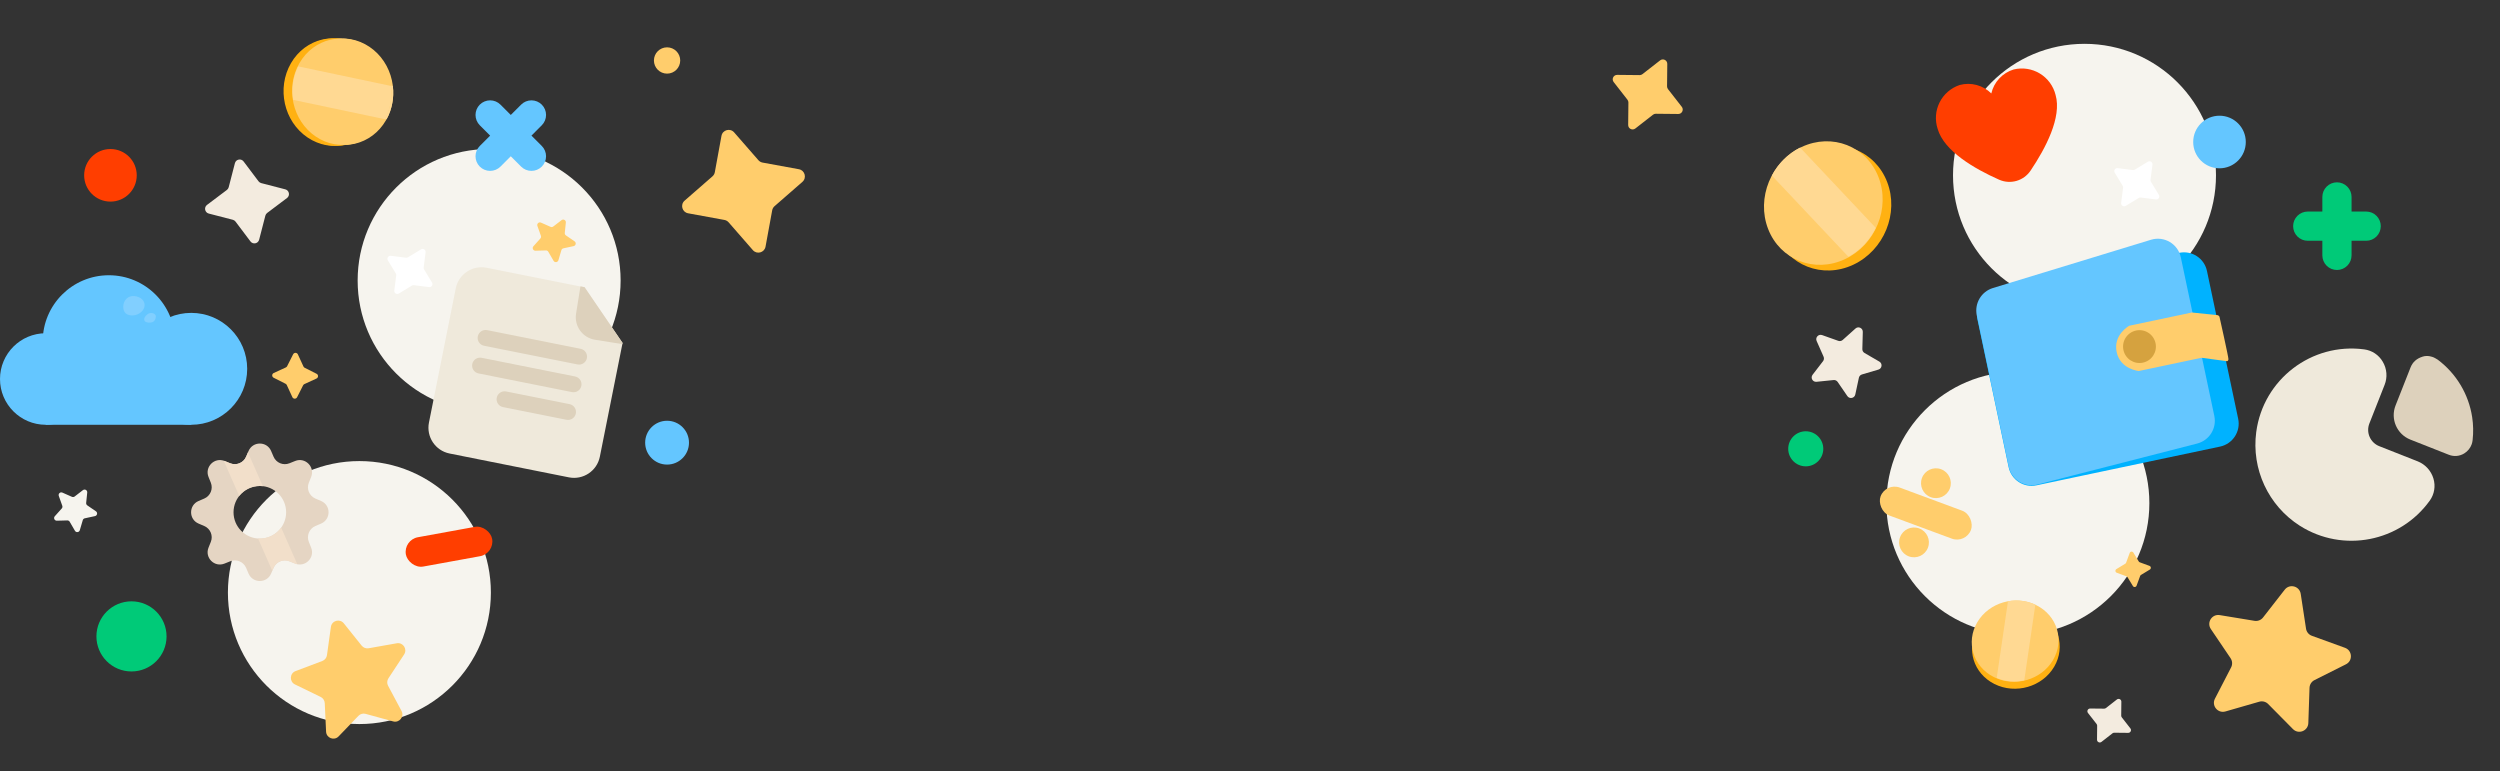 <svg width="1426" height="440" viewBox="0 0 1426 440" fill="none" xmlns="http://www.w3.org/2000/svg">
<rect x="0" y="0" width="1426" height="440" fill="#333333" stroke="none"/>
<circle cx="279" cy="160" r="75" fill="#F6F4EE"/>
<circle cx="205" cy="338" r="75" fill="#F6F4EE"/>
<circle cx="380.5" cy="252.5" r="12.5" fill="#64C6FF"/>
<path d="M188.75 357.573C189.253 353.961 193.833 352.702 196.112 355.55L206.292 368.274C207.243 369.462 208.766 370.036 210.264 369.77L226.308 366.922C229.9 366.284 232.512 370.252 230.508 373.299L221.553 386.913C220.716 388.184 220.642 389.81 221.357 391.153L229.024 405.532C230.74 408.75 227.774 412.461 224.256 411.496L208.542 407.186C207.074 406.783 205.505 407.215 204.449 408.31L193.143 420.045C190.612 422.672 186.167 420.998 185.997 417.354L185.24 401.077C185.169 399.557 184.274 398.197 182.906 397.532L168.252 390.405C164.972 388.81 165.19 384.065 168.603 382.777L183.85 377.028C185.273 376.491 186.29 375.219 186.5 373.712L188.75 357.573Z" fill="#FFCD6C"/>
<path d="M320.313 125.565C321.372 124.75 322.891 125.597 322.756 126.926L322.149 132.862C322.093 133.416 322.343 133.957 322.803 134.272L327.724 137.645C328.826 138.4 328.49 140.107 327.184 140.389L321.352 141.646C320.807 141.763 320.37 142.169 320.213 142.703L318.525 148.426C318.147 149.707 316.42 149.915 315.749 148.761L312.751 143.602C312.471 143.121 311.95 142.83 311.393 142.846L305.429 143.009C304.094 143.046 303.362 141.468 304.253 140.472L308.233 136.027C308.604 135.612 308.719 135.027 308.533 134.502L306.534 128.88C306.087 127.621 307.362 126.438 308.583 126.978L314.041 129.389C314.551 129.614 315.143 129.542 315.584 129.203L320.313 125.565Z" fill="#FFCD6C"/>
<path d="M47.313 279.565C48.372 278.75 49.891 279.597 49.756 280.926L49.149 286.862C49.093 287.416 49.343 287.957 49.803 288.272L54.724 291.645C55.826 292.4 55.49 294.107 54.184 294.389L48.352 295.646C47.807 295.763 47.37 296.169 47.213 296.703L45.525 302.426C45.147 303.707 43.42 303.915 42.749 302.761L39.751 297.602C39.471 297.121 38.95 296.83 38.393 296.846L32.429 297.009C31.094 297.046 30.362 295.468 31.253 294.472L35.233 290.027C35.604 289.612 35.719 289.027 35.533 288.502L33.534 282.88C33.087 281.621 34.361 280.438 35.583 280.978L41.041 283.389C41.551 283.614 42.143 283.542 42.584 283.203L47.313 279.565Z" fill="#F6F4EE"/>
<path d="M411.529 77.495C412.156 74.071 416.462 72.888 418.751 75.511L432.596 91.381C433.214 92.09 434.054 92.568 434.979 92.737L455.696 96.529C459.12 97.156 460.303 101.462 457.68 103.751L441.81 117.596C441.101 118.214 440.623 119.054 440.453 119.979L436.661 140.696C436.034 144.12 431.728 145.303 429.44 142.68L415.595 126.81C414.977 126.101 414.136 125.623 413.211 125.453L392.495 121.661C389.071 121.034 387.888 116.728 390.511 114.44L406.381 100.595C407.09 99.977 407.568 99.136 407.737 98.211L411.529 77.495Z" fill="#FFCD6C"/>
<path d="M240.159 142.237C241.393 141.488 242.945 142.495 242.763 143.927L241.661 152.586C241.612 152.973 241.695 153.365 241.898 153.698L246.429 161.16C247.178 162.393 246.17 163.945 244.739 163.763L236.079 162.661C235.693 162.612 235.301 162.695 234.968 162.898L227.506 167.429C226.273 168.178 224.721 167.171 224.903 165.739L226.005 157.08C226.054 156.693 225.971 156.301 225.768 155.968L221.237 148.507C220.488 147.273 221.495 145.721 222.927 145.903L231.586 147.005C231.973 147.054 232.365 146.971 232.698 146.768L240.159 142.237Z" fill="white"/>
<path d="M147.813 136.732C147.227 139.001 144.278 139.587 142.868 137.715L134.339 126.388C133.958 125.882 133.417 125.521 132.804 125.362L119.076 121.813C116.807 121.227 116.221 118.278 118.093 116.868L129.42 108.339C129.926 107.958 130.288 107.417 130.446 106.804L133.995 93.076C134.582 90.807 137.531 90.221 138.94 92.093L147.47 103.42C147.85 103.926 148.392 104.288 149.005 104.446L162.732 107.995C165.001 108.582 165.587 111.531 163.715 112.94L152.388 121.469C151.882 121.85 151.521 122.391 151.362 123.005L147.813 136.732Z" fill="#F3EBDF"/>
<path d="M169.466 226.58C168.899 227.703 167.284 227.674 166.759 226.53L163.577 219.611C163.435 219.302 163.192 219.051 162.888 218.897L156.09 215.466C154.966 214.899 154.995 213.284 156.139 212.759L163.058 209.577C163.367 209.435 163.619 209.192 163.772 208.888L167.203 202.09C167.77 200.966 169.385 200.995 169.911 202.139L173.093 209.058C173.235 209.367 173.477 209.619 173.781 209.772L180.58 213.203C181.703 213.77 181.674 215.385 180.53 215.911L173.611 219.093C173.302 219.235 173.051 219.477 172.897 219.781L169.466 226.58Z" fill="#FFCD6C"/>
<circle cx="75" cy="363" r="20" fill="#00CA78"/>
<circle cx="380.5" cy="34.5" r="7.5" fill="#FFCD6C"/>
<circle cx="63" cy="100" r="15" fill="#FF3E00"/>
<path d="M52.222 216.185C52.222 230.606 40.532 242.296 26.111 242.296C11.69 242.296 0 230.606 0 216.185C0 201.764 11.69 190.074 26.111 190.074C40.532 190.074 52.222 201.764 52.222 216.185Z" fill="#64C6FF"/>
<path d="M99.802 194.716C99.802 215.546 82.916 232.432 62.086 232.432C41.256 232.432 24.37 215.546 24.37 194.716C24.37 173.886 41.256 157 62.086 157C82.916 157 99.802 173.886 99.802 194.716Z" fill="#64C6FF"/>
<path d="M141 210.383C141 228.008 126.712 242.296 109.086 242.296C91.461 242.296 77.173 228.008 77.173 210.383C77.173 192.757 91.461 178.469 109.086 178.469C126.712 178.469 141 192.757 141 210.383Z" fill="#64C6FF"/>
<path d="M26.111 217.926H109.086V242.296H26.111V217.926Z" fill="#64C6FF"/>
<path d="M79.494 178.759C76.559 180.605 72.495 180.239 71.071 177.975C69.647 175.711 70.118 171.513 73.052 169.668C75.987 167.822 80.366 169.357 81.79 171.622C83.214 173.886 82.429 176.914 79.494 178.759Z" fill="#81CFFF"/>
<path d="M87.432 183.497C85.945 184.441 83.087 183.986 82.575 183.172C81.76 181.875 82.575 180.376 84.315 179.11C85.589 178.184 87.852 178.394 88.667 179.69C89.179 180.505 88.781 182.642 87.432 183.497Z" fill="#81CFFF"/>
<path d="M309.033 95.033C307.47 96.596 305.351 97.474 303.14 97.474C300.93 97.474 298.811 96.596 297.248 95.033L291.355 89.141L285.463 95.033C283.9 96.596 281.78 97.474 279.57 97.474C277.36 97.474 275.24 96.596 273.678 95.033C272.115 93.47 271.237 91.351 271.237 89.141C271.237 86.93 272.115 84.811 273.678 83.248L279.57 77.355L273.678 71.463C272.115 69.9 271.237 67.78 271.237 65.57C271.237 63.36 272.115 61.24 273.678 59.678C275.24 58.115 277.36 57.237 279.57 57.237C281.78 57.237 283.9 58.115 285.463 59.678L291.355 65.57L297.248 59.678C298.811 58.115 300.93 57.237 303.14 57.237C305.351 57.237 307.47 58.115 309.033 59.678C310.596 61.24 311.474 63.36 311.474 65.57C311.474 67.78 310.596 69.9 309.033 71.463L303.14 77.355L309.033 83.248C310.596 84.811 311.474 86.93 311.474 89.141C311.474 91.351 310.596 93.47 309.033 95.033Z" fill="#64C6FF"/>
<rect x="230" y="307.96" width="50" height="17" rx="8.5" transform="rotate(-10.323 230 307.96)" fill="#FF3E00"/>
<ellipse cx="29.887" cy="29.47" rx="29.887" ry="29.47" transform="matrix(-0.501 0.865 -0.829 -0.56 230.784 43.185)" fill="#FFB112"/>
<ellipse cx="29.575" cy="29.162" rx="29.575" ry="29.162" transform="matrix(-0.501 0.865 -0.829 -0.56 234.952 43.061)" fill="#FFCD6C"/>
<path fill-rule="evenodd" clip-rule="evenodd" d="M171.103 37.869L224.063 49.033C224.857 55.425 223.764 62.089 220.556 68.001L168.216 56.968C167.214 50.587 168.1 43.876 171.103 37.869Z" fill="#FFD993"/>
<path fill-rule="evenodd" clip-rule="evenodd" d="M333.28 163.855L277.611 152.733C269.488 151.11 261.586 156.38 259.963 164.503L244.673 241.036C243.05 249.16 248.32 257.061 256.443 258.684L324.503 272.281C332.626 273.904 340.528 268.634 342.151 260.511L355.113 195.632L333.28 163.855Z" fill="#EFE9DB"/>
<path fill-rule="evenodd" clip-rule="evenodd" d="M354.959 196.286L339.372 193.792C332.282 192.657 327.455 185.99 328.59 178.9L331.081 163.337L333.436 163.78L355.095 195.566L354.959 196.286Z" fill="#DDD1BC"/>
<path d="M331.195 198.958L277.885 188.307C275.422 187.815 273.027 189.412 272.536 191.875C272.044 194.337 273.641 196.732 276.103 197.224L329.414 207.874C331.876 208.366 334.271 206.769 334.763 204.307C335.255 201.845 333.657 199.45 331.195 198.958Z" fill="#DDD1BC"/>
<path d="M328.042 214.739L274.732 204.088C272.269 203.596 269.875 205.193 269.383 207.655C268.891 210.118 270.488 212.512 272.95 213.004L326.261 223.655C328.723 224.147 331.118 222.55 331.61 220.088C332.102 217.625 330.504 215.231 328.042 214.739Z" fill="#DDD1BC"/>
<path d="M324.889 230.52L288.694 223.288C286.232 222.796 283.837 224.394 283.345 226.856C282.853 229.318 284.45 231.713 286.913 232.205L323.108 239.436C325.57 239.928 327.965 238.331 328.457 235.869C328.949 233.406 327.352 231.012 324.889 230.52Z" fill="#DDD1BC"/>
<g clip-path="url(#clip0_65_833)">
<path fill-rule="evenodd" clip-rule="evenodd" d="M154.642 257.246C152.22 251.585 144.194 251.585 141.771 257.246L140.373 260.513C138.877 264.008 134.864 265.671 131.335 264.257L128.036 262.935C122.32 260.645 116.645 266.32 118.935 272.036L120.257 275.335C121.671 278.864 120.008 282.877 116.513 284.373L113.246 285.771C107.585 288.194 107.585 296.22 113.246 298.642L116.513 300.04C120.008 301.536 121.671 305.549 120.257 309.079L118.935 312.377C116.645 318.093 122.32 323.769 128.036 321.478L131.335 320.157C134.864 318.743 138.877 320.405 140.373 323.901L141.771 327.167C144.194 332.829 152.22 332.829 154.642 327.167L156.04 323.901C157.536 320.405 161.549 318.743 165.079 320.157L168.377 321.478C174.093 323.769 179.769 318.093 177.478 312.377L176.157 309.079C174.743 305.549 176.405 301.536 179.901 300.04L183.167 298.642C188.829 296.22 188.829 288.194 183.167 285.771L179.901 284.373C176.405 282.877 174.743 278.864 176.157 275.335L177.478 272.036C179.769 266.32 174.093 260.645 168.377 262.935L165.079 264.257C161.549 265.671 157.536 264.008 156.04 260.513L154.642 257.246ZM148.207 307.207C156.491 307.207 163.207 300.491 163.207 292.207C163.207 283.922 156.491 277.207 148.207 277.207C139.922 277.207 133.207 283.922 133.207 292.207C133.207 300.491 139.922 307.207 148.207 307.207Z" fill="#E5D5C3"/>
<path fill-rule="evenodd" clip-rule="evenodd" d="M169.593 321.849C169.19 321.764 168.784 321.641 168.377 321.478L165.079 320.157C161.549 318.743 157.536 320.405 156.04 323.901L155.316 325.593L147.187 307.173C147.524 307.195 147.864 307.207 148.207 307.207C153.219 307.207 157.657 304.748 160.381 300.972L169.593 321.849ZM141.433 258.035L140.373 260.512C138.877 264.008 134.864 265.671 131.334 264.257L128.036 262.935C127.889 262.876 127.742 262.822 127.595 262.774L136.464 282.872C139.212 279.42 143.451 277.207 148.207 277.207C148.792 277.207 149.369 277.24 149.937 277.305L141.433 258.035Z" fill="#F2DFCA"/>
</g>
<path d="M165.969 36.039C157.695 50.321 161.918 69.288 175.403 78.402C188.887 87.516 206.527 83.327 214.802 69.045C223.076 54.763 218.853 35.797 205.368 26.682C191.884 17.568 174.244 21.758 165.969 36.039Z" fill="#FFB112"/>
<path d="M170.803 35.99C162.615 50.123 166.794 68.891 180.138 77.91C193.482 86.929 210.937 82.784 219.126 68.651C227.314 54.518 223.135 35.75 209.791 26.731C196.447 17.712 178.992 21.857 170.803 35.99Z" fill="#FFCD6C"/>
<path fill-rule="evenodd" clip-rule="evenodd" d="M170.103 37.869L223.063 49.033C223.857 55.425 222.764 62.089 219.557 68.001L167.216 56.968C166.215 50.587 167.1 43.876 170.103 37.869Z" fill="#FFD993"/>
<circle cx="1151" cy="287" r="75" fill="#F6F4EE"/>
<circle cx="1189" cy="100" r="75" fill="#F6F4EE"/>
<g clip-path="url(#clip1_65_833)">
<path d="M1148.6 39.617C1145.46 40.574 1142.62 42.344 1140.38 44.747C1138.14 47.15 1136.58 50.101 1135.84 53.303C1133.52 50.981 1130.62 49.313 1127.45 48.468C1124.28 47.623 1120.94 47.631 1117.77 48.49C1112.8 50.157 1108.69 53.722 1106.34 58.407C1103.99 63.092 1103.6 68.516 1105.23 73.494C1108.9 86.239 1126.32 96.297 1140.29 102.496C1143.41 103.884 1146.92 104.128 1150.2 103.183C1153.48 102.239 1156.32 100.168 1158.23 97.334C1166.76 84.658 1176.17 66.878 1172.5 54.133C1171.24 49.046 1168.02 44.664 1163.54 41.944C1159.07 39.224 1153.69 38.387 1148.6 39.617Z" fill="#FF3E00"/>
</g>
<circle cx="1266" cy="81" r="15" fill="#64C6FF"/>
<path d="M1127.92 182.2C1126.39 174.969 1131.01 167.869 1138.25 166.342L1242.99 144.224C1250.22 142.697 1257.32 147.321 1258.85 154.552L1276.66 238.874C1278.18 246.105 1273.56 253.205 1266.33 254.732L1161.58 276.85C1154.35 278.377 1147.25 273.753 1145.72 266.522L1127.92 182.2Z" fill="#00B2FF"/>
<path d="M1127.56 179.856C1126.13 173.072 1130.12 166.317 1136.75 164.293L1226.94 136.756C1234.46 134.462 1242.32 139.104 1243.94 146.79L1263.05 237.265C1264.53 244.276 1260.22 251.209 1253.28 252.991L1162.21 276.373C1154.83 278.268 1147.36 273.63 1145.79 266.177L1127.56 179.856Z" fill="#64C6FF"/>
<path d="M1250.26 178.249L1264.7 179.75C1264.7 179.75 1265.3 179.624 1265.97 180.579C1265.97 180.579 1271.18 203.79 1271.11 204.904C1271.03 206.019 1270.24 206.027 1270.24 206.027L1255.72 204.076L1219.98 211.622C1219.98 211.622 1209.44 210.711 1207.34 200.801C1205.25 190.891 1214.53 185.796 1214.53 185.796L1250.26 178.249Z" fill="#FFCD6C"/>
<circle cx="1220.36" cy="197.693" r="9.367" transform="rotate(-11.924 1220.36 197.693)" fill="#D5A23F"/>
<path d="M1058.37 187.38C1060.01 185.917 1062.6 187.117 1062.54 189.31L1062.28 199.107C1062.25 200.022 1062.73 200.877 1063.52 201.337L1071.99 206.259C1073.89 207.361 1073.55 210.198 1071.45 210.819L1062.05 213.593C1061.17 213.852 1060.5 214.57 1060.31 215.465L1058.25 225.045C1057.79 227.19 1054.98 227.742 1053.74 225.933L1048.2 217.851C1047.68 217.097 1046.79 216.685 1045.88 216.778L1036.13 217.777C1033.95 218 1032.56 215.505 1033.9 213.766L1039.87 205.997C1040.43 205.271 1040.54 204.299 1040.17 203.462L1036.21 194.499C1035.32 192.492 1037.27 190.398 1039.33 191.132L1048.57 194.412C1049.43 194.718 1050.39 194.529 1051.07 193.919L1058.37 187.38Z" fill="#F3EBDF"/>
<path d="M1303.21 336.348C1305.98 332.798 1311.65 334.278 1312.33 338.727L1315.36 358.603C1315.64 360.459 1316.92 362.012 1318.68 362.652L1337.58 369.505C1341.81 371.039 1342.16 376.89 1338.14 378.91L1320.17 387.934C1318.49 388.777 1317.41 390.469 1317.35 392.345L1316.67 412.439C1316.52 416.938 1311.06 419.073 1307.9 415.873L1293.76 401.574C1292.44 400.239 1290.5 399.731 1288.69 400.251L1269.37 405.817C1265.05 407.063 1261.33 402.532 1263.4 398.534L1272.63 380.673C1273.49 379.005 1273.37 377 1272.32 375.445L1261.06 358.79C1258.54 355.062 1261.7 350.126 1266.14 350.856L1285.98 354.115C1287.83 354.42 1289.7 353.688 1290.85 352.207L1303.21 336.348Z" fill="#FFCD6C"/>
<path d="M1225.16 92.237C1226.39 91.488 1227.95 92.496 1227.76 93.927L1226.66 102.586C1226.61 102.973 1226.7 103.365 1226.9 103.698L1231.43 111.16C1232.18 112.393 1231.17 113.945 1229.74 113.763L1221.08 112.661C1220.69 112.612 1220.3 112.695 1219.97 112.898L1212.51 117.429C1211.27 118.178 1209.72 117.171 1209.9 115.739L1211.01 107.08C1211.05 106.693 1210.97 106.301 1210.77 105.968L1206.24 98.507C1205.49 97.273 1206.5 95.721 1207.93 95.903L1216.59 97.005C1216.97 97.054 1217.37 96.971 1217.7 96.768L1225.16 92.237Z" fill="white"/>
<path d="M946.935 34.43C948.604 33.129 951.038 34.332 951.017 36.449L950.887 49.255C950.882 49.827 951.07 50.384 951.422 50.835L959.297 60.935C960.599 62.604 959.395 65.038 957.278 65.017L944.472 64.887C943.9 64.882 943.343 65.07 942.892 65.422L932.793 73.297C931.123 74.599 928.689 73.395 928.711 71.278L928.84 58.472C928.846 57.9 928.657 57.343 928.306 56.892L920.43 46.793C919.129 45.124 920.332 42.689 922.449 42.711L935.255 42.84C935.827 42.846 936.384 42.657 936.835 42.306L946.935 34.43Z" fill="#FFCD6C"/>
<path d="M1207.48 398.983C1208.52 398.173 1210.04 398.922 1210.02 400.24L1209.94 408.212C1209.94 408.568 1210.06 408.914 1210.28 409.195L1215.18 415.482C1215.99 416.521 1215.24 418.037 1213.92 418.023L1205.95 417.943C1205.59 417.939 1205.25 418.056 1204.97 418.275L1198.68 423.178C1197.64 423.988 1196.12 423.239 1196.14 421.921L1196.22 413.949C1196.22 413.593 1196.1 413.246 1195.89 412.966L1190.98 406.679C1190.17 405.64 1190.92 404.124 1192.24 404.138L1200.21 404.218C1200.57 404.222 1200.91 404.104 1201.2 403.885L1207.48 398.983Z" fill="#F3EBDF"/>
<path d="M1214.78 315.399C1215.11 314.482 1216.36 314.361 1216.87 315.195L1219.94 320.246C1220.07 320.472 1220.28 320.644 1220.53 320.735L1226.08 322.775C1226.99 323.113 1227.12 324.36 1226.28 324.867L1221.23 327.936C1221 328.073 1220.83 328.283 1220.74 328.531L1218.7 334.078C1218.36 334.994 1217.12 335.115 1216.61 334.281L1213.54 329.23C1213.4 329.004 1213.19 328.832 1212.95 328.741L1207.4 326.701C1206.48 326.364 1206.36 325.116 1207.2 324.609L1212.25 321.54C1212.47 321.403 1212.64 321.193 1212.74 320.946L1214.78 315.399Z" fill="#FFCD6C"/>
<circle cx="1030" cy="256" r="10" fill="#00CA78"/>
<path d="M1333 154C1330.79 154 1328.67 153.122 1327.11 151.559C1325.54 149.996 1324.67 147.877 1324.67 145.667V137.333H1316.33C1314.12 137.333 1312 136.455 1310.44 134.893C1308.88 133.33 1308 131.21 1308 129C1308 126.79 1308.88 124.67 1310.44 123.107C1312 121.545 1314.12 120.667 1316.33 120.667H1324.67V112.333C1324.67 110.123 1325.54 108.004 1327.11 106.441C1328.67 104.878 1330.79 104 1333 104C1335.21 104 1337.33 104.878 1338.89 106.441C1340.46 108.004 1341.33 110.123 1341.33 112.333V120.667H1349.67C1351.88 120.667 1354 121.545 1355.56 123.107C1357.12 124.67 1358 126.79 1358 129C1358 131.21 1357.12 133.33 1355.56 134.893C1354 136.455 1351.88 137.333 1349.67 137.333H1341.33V145.667C1341.33 147.877 1340.46 149.996 1338.89 151.559C1337.33 153.122 1335.21 154 1333 154Z" fill="#00CA78"/>
<circle cx="1104.25" cy="275.62" r="8.5" transform="rotate(20.32 1104.25 275.62)" fill="#FFCD6C"/>
<rect x="1075.63" y="275.153" width="55" height="17" rx="8.5" transform="rotate(20.32 1075.63 275.153)" fill="#FFCD6C"/>
<circle cx="1091.75" cy="309.38" r="8.5" transform="rotate(20.32 1091.75 309.38)" fill="#FFCD6C"/>
<g clip-path="url(#clip2_65_833)">
<path d="M1379.05 263.148L1357.13 254.501C1352 252.474 1349.47 246.666 1351.5 241.529L1360.17 219.547C1361.9 215.216 1361.51 210.329 1359.12 206.324C1356.88 202.466 1352.98 199.866 1348.56 199.288C1318.54 195.289 1290.95 216.388 1286.96 246.413C1284.14 267.567 1293.85 288.435 1311.84 299.904C1336.46 315.502 1368.96 309.196 1385.96 285.527C1388.56 281.898 1389.33 277.266 1388.04 272.991C1386.71 268.508 1383.4 264.88 1379.05 263.148Z" fill="#EFE9DB"/>
<path d="M1410.38 251.026C1410.87 246.66 1410.79 242.248 1410.12 237.906C1408.12 224.836 1401.06 213.075 1390.48 205.154C1389.78 204.634 1388.08 203.821 1388.08 203.821C1387.45 203.574 1384.76 202.512 1381.95 203.398C1377.85 204.627 1376.25 207.234 1376.12 207.434C1375.69 208.056 1375.32 208.725 1375.04 209.428L1366.42 231.289C1363.38 238.995 1367.16 247.707 1374.87 250.747L1396.82 259.405C1399.73 260.562 1403.01 260.26 1405.66 258.593C1407.62 257.377 1409.1 255.536 1409.87 253.369C1410.13 252.61 1410.3 251.823 1410.38 251.026Z" fill="#DDD1BC"/>
</g>
<path d="M1057.1 151.008C1074.68 142.766 1083.32 121.613 1076.42 103.762C1069.51 85.91 1049.66 78.121 1032.08 86.362C1014.51 94.604 1005.86 115.757 1012.77 133.608C1019.68 151.459 1039.53 159.249 1057.1 151.008Z" fill="#FFB112"/>
<path d="M1052.4 147.811C1069.79 139.656 1078.35 118.724 1071.51 101.059C1064.68 83.394 1045.03 75.685 1027.64 83.841C1010.25 91.997 1001.69 112.929 1008.53 130.594C1015.37 148.259 1035.01 155.967 1052.4 147.811Z" fill="#FFCD6C"/>
<path fill-rule="evenodd" clip-rule="evenodd" d="M1054.34 146.467L1010.68 100.147C1014.2 93.441 1019.73 87.737 1026.79 84.179L1069.94 129.957C1066.63 136.792 1061.27 142.68 1054.34 146.467Z" fill="#FFD993"/>
<path d="M1137.65 390.166C1149.7 396.185 1164.94 391.781 1171.69 380.331C1178.43 368.881 1174.12 354.72 1162.06 348.701C1150.01 342.683 1134.77 347.086 1128.02 358.537C1121.28 369.987 1125.59 384.148 1137.65 390.166Z" fill="#FFB112"/>
<path d="M1137.36 386.229C1149.29 392.185 1164.37 387.828 1171.05 376.497C1177.72 365.166 1173.46 351.153 1161.52 345.198C1149.59 339.242 1134.51 343.6 1127.84 354.93C1121.17 366.261 1125.43 380.274 1137.36 386.229Z" fill="#FFCD6C"/>
<path fill-rule="evenodd" clip-rule="evenodd" d="M1138.93 386.705L1145.34 342.984C1150.51 342.014 1155.99 342.566 1160.97 344.88L1154.64 388.089C1149.49 389.228 1143.97 388.847 1138.93 386.705Z" fill="#FFD993"/>
<defs>
<clipPath id="clip0_65_833">
<rect width="79" height="79" fill="white" transform="translate(109 253)"/>
</clipPath>
<clipPath id="clip1_65_833">
<rect width="70" height="70" fill="white" transform="translate(1098 48.361) rotate(-16.056)"/>
</clipPath>
<clipPath id="clip2_65_833">
<rect width="120" height="120" fill="white" transform="translate(1314.03 173) rotate(21.527)"/>
</clipPath>
</defs>
</svg>
